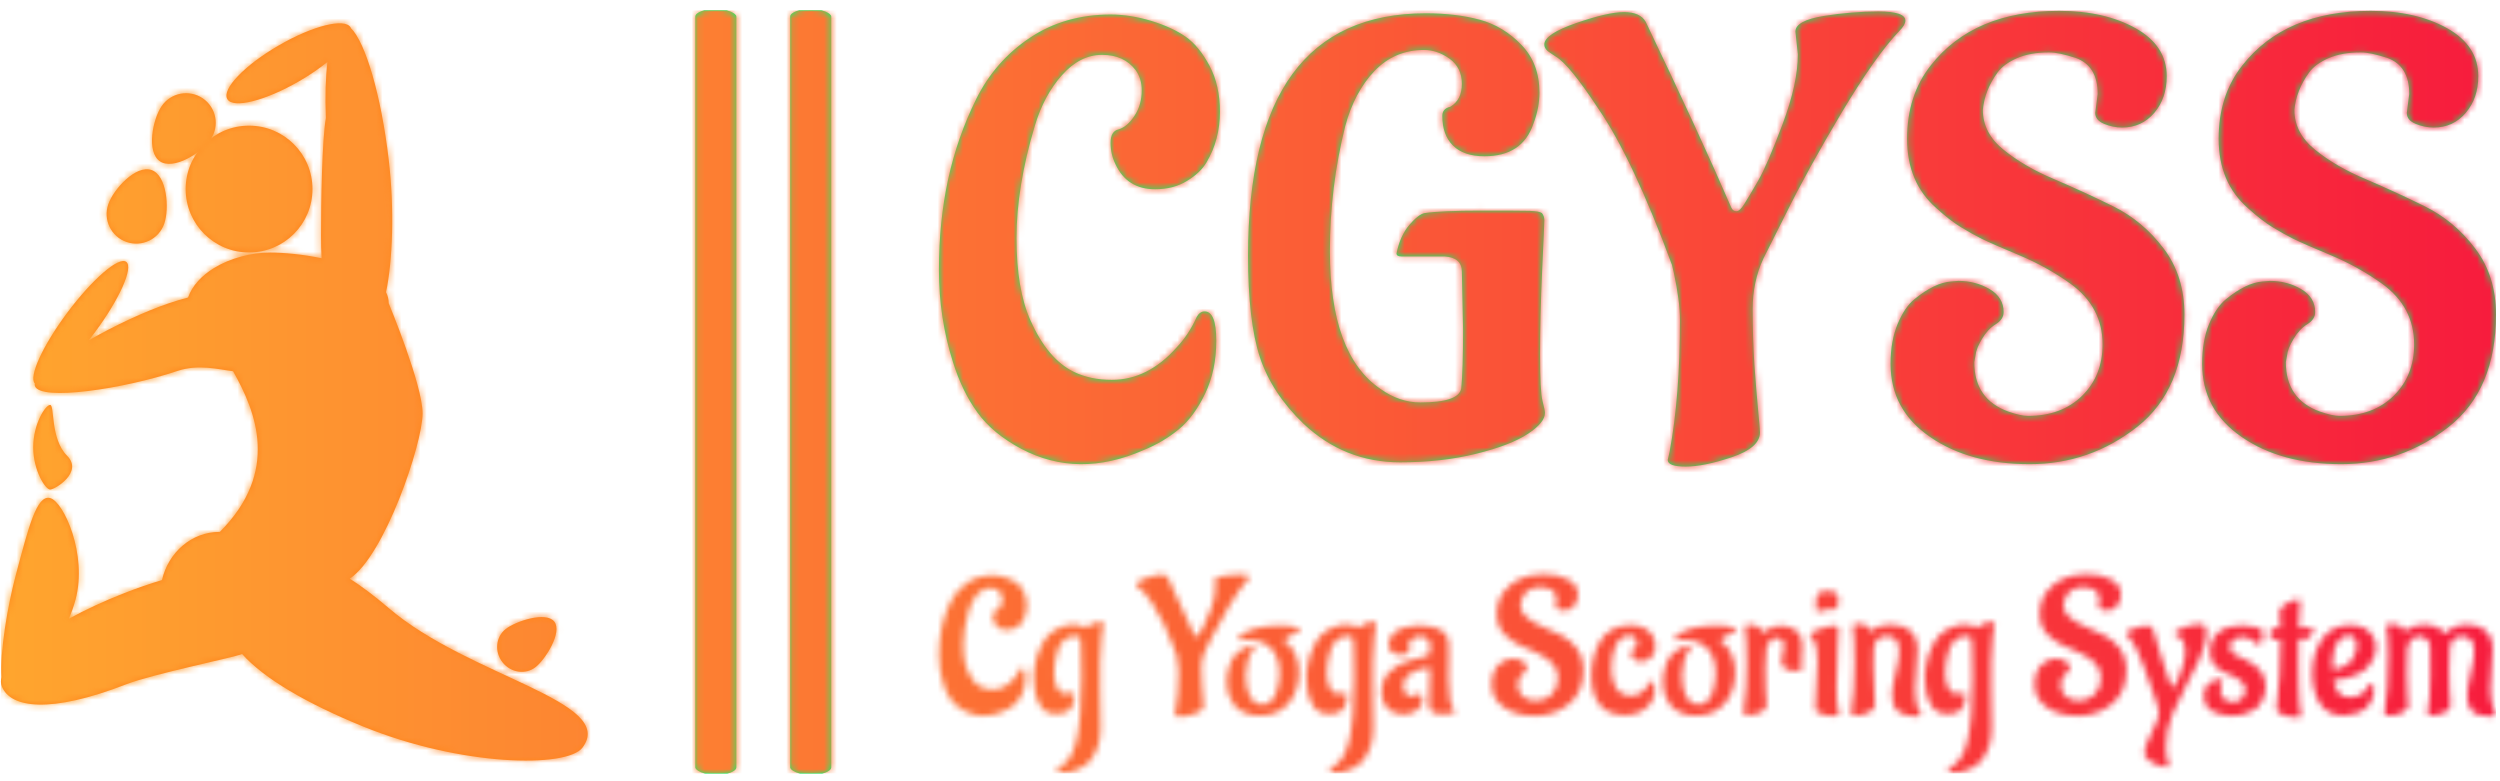 <svg xmlns="http://www.w3.org/2000/svg" version="1.1" xmlns:xlink="http://www.w3.org/1999/xlink" xmlns:svgjs="http://svgjs.dev/svgjs" width="240" height="75" viewBox="0 0 1500 458"><g transform="matrix(1,0,0,1,-0.909,0.788)"><svg viewBox="0 0 396 121" data-background-color="#ffffff" preserveAspectRatio="xMidYMid meet" height="458" width="1500" xmlns="http://www.w3.org/2000/svg" xmlns:xlink="http://www.w3.org/1999/xlink"><g id="tight-bounds" transform="matrix(1,0,0,1,0.24,-0.208)"><svg viewBox="0 0 395.52 121.416" height="121.416" width="395.52"><g><svg viewBox="0 0 633.757 194.55" height="121.416" width="395.52"><g><rect width="10.439" height="194.55" x="176.369" y="0" fill="#01ff70" opacity="1" stroke-width="0" stroke="transparent" fill-opacity="1" class="rect-qz-0" data-fill-palette-color="primary" rx="1%" id="qz-0" data-palette-color="#01ff70"></rect></g><g><rect width="10.439" height="194.55" x="200.471" y="0" fill="#01ff70" opacity="1" stroke-width="0" stroke="transparent" fill-opacity="1" class="rect-qz-1" data-fill-palette-color="primary" rx="1%" id="qz-1" data-palette-color="#01ff70"></rect></g><g transform="matrix(1,0,0,1,238.237,0.484)"><svg viewBox="0 0 395.52 193.582" height="193.582" width="395.52"><g id="textblocktransform"><svg viewBox="0 0 395.52 193.582" height="193.582" width="395.52" id="textblock"><g><svg viewBox="0 0 395.52 115.754" height="115.754" width="395.52"><g transform="matrix(1,0,0,1,0,0)"><svg width="395.52" viewBox="1.35 -36.05 127.44 37.3" height="115.754" data-palette-color="#01ff70"><g class="wordmark-text-0" data-fill-palette-color="primary" id="text-0"><path d="M23.1-11.45L23.1-11.45Q24.05-11.45 24.05-9.05 24.05-6.65 23.15-4.75 22.25-2.85 20.98-1.8 19.7-0.75 18.1-0.1L18.1-0.1Q12.75 2.25 8.1-0.2L8.1-0.2Q5.75-1.45 4.5-3.18 3.25-4.9 2.5-7.3L2.5-7.3Q1.35-10.9 1.35-14.85 1.35-18.8 2.1-22.25 2.85-25.7 4.4-28.83 5.95-31.95 8.8-33.85 11.65-35.75 15.4-35.75L15.4-35.75Q17-35.75 18.73-35.23 20.45-34.7 21.55-33.93 22.65-33.15 23.5-31.55 24.35-29.95 24.35-27.8L24.35-27.8Q24.35-25.5 23.25-23.65L23.25-23.65Q22.75-22.8 21.65-22.13 20.55-21.45 19.05-21.45L19.05-21.45Q16.75-21.45 15.8-23.5L15.8-23.5Q15.4-24.3 15.4-25.25 15.4-26.2 16.05-26.35L16.05-26.35Q16.75-26.55 17.35-27.45 17.95-28.35 17.95-29.55L17.95-29.55Q17.95-30.5 17.45-31.2L17.45-31.2Q16.5-32.45 14.7-32.45 12.9-32.45 11.43-30.8 9.95-29.15 9.2-26.65L9.2-26.65Q7.7-21.65 7.7-17.45L7.7-17.45Q7.7-13.25 8.85-10.7L8.85-10.7Q10.25-7.55 12.4-6.5L12.4-6.5Q13.75-5.85 15.5-5.85L15.5-5.85Q18.45-5.85 20.8-8.5L20.8-8.5Q21.8-9.55 22.45-11L22.45-11Q22.7-11.45 23.1-11.45ZM44.25-9.95L44.15-14.7Q44.15-15.85 42.75-15.95L42.75-15.95 39.2-15.95Q38.8-15.95 38.8-16.2L38.8-16.2Q39.1-17.65 39.85-18.53 40.6-19.4 41.1-19.5L41.1-19.5Q42.5-19.7 45.7-19.7 48.9-19.7 49.7-19.68 50.5-19.65 50.7-19.5L50.7-19.5Q50.9-19.25 50.9-18.93 50.9-18.6 50.72-14.78 50.55-10.95 50.55-7.93 50.55-4.9 50.75-4.13 50.95-3.35 50.95-3.15L50.95-3.15Q50.95-2.35 49.55-1.43 48.15-0.5 45.32 0.2 42.5 0.9 39.1 0.9L39.1 0.9Q34.55 0.9 31.2-2.25L31.2-2.25Q28.6-4.75 27.62-7.7 26.65-10.65 26.65-16L26.65-16Q26.65-35.85 41.2-35.85L41.2-35.85Q43.65-35.85 45.6-35.33 47.55-34.8 49.02-33.27 50.5-31.75 50.5-29.35L50.5-29.35Q50.5-28.1 50-26.8L50-26.8Q49.1-24.15 46-24.15L46-24.15Q44.3-24.15 43.42-25.03 42.55-25.9 42.55-27.45L42.55-27.45Q42.55-28.05 43.2-28.2L43.2-28.2Q44.15-28.75 44.15-30.08 44.15-31.4 43.15-32.13 42.15-32.85 41.05-32.85L41.05-32.85Q38.65-32.85 37-31.13 35.35-29.4 34.6-26.6L34.6-26.6Q33.35-21.6 33.35-16.4L33.35-16.4Q33.35-7.9 37.5-5.1L37.5-5.1Q39.05-4 40.75-4L40.75-4Q43.9-4 44.1-5.15L44.1-5.15Q44.25-6.7 44.25-9.95L44.25-9.95ZM71.65-32.5L71.65-32.5 71.45-34.35Q71.45-35.25 73.75-35.63 76.05-36 78.25-36 80.45-36 80.45-35.25L80.45-35.25Q80.45-34.9 79.95-34.4L79.95-34.4Q78-32.35 75.22-27.7 72.45-23.05 70.65-19.4L70.65-19.4 68.84-15.8Q67.95-13.9 67.95-11.63 67.95-9.35 68.09-7.13 68.25-4.9 68.4-3.35 68.55-1.8 68.55-1.55L68.55-1.55Q68.55-0.3 66.25 0.48 63.95 1.25 62.47 1.25 61 1.25 61 0.7L61 0.7 61.15 0.05Q62-4.5 62-10.75L62-10.75Q62-12.3 61.5-14.6L61.5-14.6 61.35-15.25Q58.15-23.9 55.35-28L55.35-28Q52.95-31.65 51.85-32.3L51.85-32.3 51.4-32.6Q50.9-32.9 50.9-33.3L50.9-33.3Q50.9-34.15 53.5-35.05 56.1-35.95 57.42-35.95 58.75-35.95 59.2-35.15L59.2-35.15Q63.7-25.75 66.2-19.95L66.2-19.95Q66.34-19.65 66.62-19.65 66.9-19.65 67.27-20.25 67.65-20.85 68.4-22.15 69.15-23.45 70.4-26.78 71.65-30.1 71.65-32.5ZM95.99-27.7L95.99-27.7 96.19-29.25Q96.19-31.55 94.39-32.2L94.39-32.2Q92.99-32.65 92.24-32.65L92.24-32.65 92.19-32.65Q90.69-32.65 89.59-32.18 88.49-31.7 87.99-31L87.99-31Q86.94-29.55 86.79-27.95L86.79-27.95Q86.79-26.05 88.49-24.68 90.19-23.3 92.62-22.28 95.04-21.25 97.47-20.05 99.89-18.85 101.59-16.6 103.29-14.35 103.29-11.2L103.29-11.2Q103.29-5.05 99.42-2 95.54 1.05 90.62 1.05 85.69 1.05 82.47-1.18 79.24-3.4 79.24-7.15L79.24-7.15 79.24-7.2Q79.24-9.05 79.82-10.43 80.39-11.8 81.19-12.45L81.19-12.45Q82.84-13.8 84.19-13.9L84.19-13.9 84.79-13.95Q86.19-13.95 87.34-13.28 88.49-12.6 88.49-11.4L88.49-11.4Q88.49-10.8 87.84-10.4 87.19-10 86.72-9.2 86.24-8.4 86.19-7.85L86.19-7.85 86.09-7.3Q86.09-4.25 88.89-3.25L88.89-3.25Q89.89-2.9 90.49-2.9L90.49-2.9Q93.24-2.9 94.92-4.55 96.59-6.2 96.59-8.75L96.59-8.75Q96.59-11.8 93.99-13.7L93.99-13.7Q92.04-15.1 89.77-16.05 87.49-17 86.69-17.4 85.89-17.8 84.99-18.35 84.09-18.9 82.99-19.9L82.99-19.9Q80.59-22 80.59-25.58 80.59-29.15 82.54-31.6L82.54-31.6Q86.04-36.05 93.04-36.05L93.04-36.05Q96.74-36.05 99.29-34.63 101.84-33.2 101.84-30.7L101.84-30.7Q101.84-28.9 100.82-27.7 99.79-26.5 98.19-26.5L98.19-26.5Q97.44-26.5 96.72-26.8 95.99-27.1 95.99-27.7ZM121.49-27.7L121.49-27.7 121.69-29.25Q121.69-31.55 119.89-32.2L119.89-32.2Q118.49-32.65 117.74-32.65L117.74-32.65 117.69-32.65Q116.19-32.65 115.09-32.18 113.99-31.7 113.49-31L113.49-31Q112.44-29.55 112.29-27.95L112.29-27.95Q112.29-26.05 113.99-24.68 115.69-23.3 118.12-22.28 120.54-21.25 122.97-20.05 125.39-18.85 127.09-16.6 128.79-14.35 128.79-11.2L128.79-11.2Q128.79-5.05 124.92-2 121.04 1.05 116.12 1.05 111.19 1.05 107.97-1.18 104.74-3.4 104.74-7.15L104.74-7.15 104.74-7.2Q104.74-9.05 105.31-10.43 105.89-11.8 106.69-12.45L106.69-12.45Q108.34-13.8 109.69-13.9L109.69-13.9 110.29-13.95Q111.69-13.95 112.84-13.28 113.99-12.6 113.99-11.4L113.99-11.4Q113.99-10.8 113.34-10.4 112.69-10 112.22-9.2 111.74-8.4 111.69-7.85L111.69-7.85 111.59-7.3Q111.59-4.25 114.39-3.25L114.39-3.25Q115.39-2.9 115.99-2.9L115.99-2.9Q118.74-2.9 120.42-4.55 122.09-6.2 122.09-8.75L122.09-8.75Q122.09-11.8 119.49-13.7L119.49-13.7Q117.54-15.1 115.27-16.05 112.99-17 112.19-17.4 111.39-17.8 110.49-18.35 109.59-18.9 108.49-19.9L108.49-19.9Q106.09-22 106.09-25.58 106.09-29.15 108.04-31.6L108.04-31.6Q111.54-36.05 118.54-36.05L118.54-36.05Q122.24-36.05 124.79-34.63 127.34-33.2 127.34-30.7L127.34-30.7Q127.34-28.9 126.31-27.7 125.29-26.5 123.69-26.5L123.69-26.5Q122.94-26.5 122.22-26.8 121.49-27.1 121.49-27.7Z" fill="#01ff70" data-fill-palette-color="primary"></path></g></svg></g></svg></g><g transform="matrix(1,0,0,1,0,143.081)"><svg viewBox="0 0 395.52 50.501" height="50.501" width="395.52"><g transform="matrix(1,0,0,1,0,0)"><svg width="395.52" viewBox="1.35 -36.05 407.6 52.05" height="50.501" data-palette-color="url(#d6bcfe94-6de4-498b-82b5-48b60ed6229f)"></svg></g></svg></g></svg></g></svg></g><g transform="matrix(1,0,0,1,0,3.639)"><svg viewBox="0 0 149.042 187.272" height="187.272" width="149.042"><g><svg xmlns="http://www.w3.org/2000/svg" xmlns:xlink="http://www.w3.org/1999/xlink" version="1.1" x="0" y="0" viewBox="0.001 0.001 79.583 99.996" enable-background="new 0 0 79.584 100" xml:space="preserve" width="149.042" height="187.272" class="icon-icon-0" data-fill-palette-color="accent" id="icon-0"><path d="M22.154 27.179c-0.725 2.097-3.014 3.21-5.111 2.484-2.097-0.725-3.21-3.014-2.484-5.111 0.725-2.097 3.764-5.38 5.862-4.654C22.518 20.623 22.879 25.082 22.154 27.179z" fill="#ff851b" data-fill-palette-color="accent"></path><path d="M21.798 11.237c-1.25 1.834-2.069 6.231-0.235 7.481 1.834 1.25 5.627-1.122 6.876-2.956 1.25-1.834 0.776-4.334-1.058-5.583S23.047 9.403 21.798 11.237z" fill="#ff851b" data-fill-palette-color="accent"></path><circle cx="33.657" cy="22.484" r="8.6" fill="#ff851b" data-fill-palette-color="accent"></circle><path d="M36.263 72.724l-0.149-0.057c0.023-0.011 0.057-0.023 0.092-0.034C36.228 72.655 36.251 72.69 36.263 72.724z" fill="#ff851b" data-fill-palette-color="accent"></path><path d="M36.263 72.724l-0.149-0.057c0.023-0.011 0.057-0.023 0.092-0.034C36.228 72.655 36.251 72.69 36.263 72.724z" fill="#ff851b" data-fill-palette-color="accent"></path><path d="M4.381 57.501c0-3.17 1.662-5.74 2.296-5.74s0 4.592 2.296 6.888c2.242 2.242-1.662 4.592-2.296 4.592S4.381 60.671 4.381 57.501z" fill="#ff851b" data-fill-palette-color="accent"></path><path d="M52.6 79.314c-1.929-1.653-3.697-2.974-5.293-3.995 4.73-3.077 9.885-18.289 9.885-22.41 0-3.903-4.592-14.925-4.592-14.925 0-0.54-0.126-1.045-0.367-1.515 0.896-4.202 1.16-11.24 0.367-17.967-1.022-8.748-3.169-15.947-5.132-17.841 0-0.034-0.023-0.057-0.034-0.092-0.781-1.332-5.155-0.241-9.77 2.445-4.627 2.675-7.738 5.936-6.957 7.267 0.769 1.343 5.143 0.241 9.759-2.434 1.447-0.838 2.744-1.734 3.823-2.606-0.253 2.078-0.333 4.673-0.218 7.6-0.528 3.134-0.654 11.4-0.654 15.958 0 1.068 0.023 2.09 0.08 3.065-2.56-0.528-5.143-0.769-6.969-0.769-2.537 0-5.407 0.735-7.646 2.112-1.63 1.01-2.916 2.342-3.502 3.984-0.838 0.218-1.722 0.482-2.629 0.792-3.226 1.091-7.348 3.019-10.849 5.029 0.253-0.321 0.517-0.654 0.769-0.999 3.41-4.569 5.339-8.898 4.328-9.655-1.022-0.758-4.604 2.342-8.014 6.911-3.318 4.455-5.247 8.668-4.386 9.586-0.023 0.126-0.023 0.23 0.011 0.333 0.7 2.101 12.078 0.402 19.288-2.021 2.928-0.987 5.568-0.218 7.589 0.023 3.134 5.522 6.36 13.593-1.791 21.791h-0.057c-3.777 0-6.934 2.778-7.795 6.533-1.653 0.494-3.352 1.079-5.086 1.757-2.755 1.079-5.304 2.262-7.543 3.49 0.367-0.861 0.677-1.734 0.907-2.595 1.642-6.119-1.607-13.283-3.444-13.777-1.837-0.494-2.962 4.11-4.604 10.229-1.205 4.478-2.239 10.792-1.986 14.052-0.126 0.459-0.115 0.873 0.034 1.251 1.148 2.951 6.544 3.754 16.888-0.276 3.548-1.378 14.753-3.674 15.706-4.099 2.974 3.318 8.714 6.693 16.44 9.839 13.26 5.407 27.634 5.649 29.724 2.847C83.598 91.943 63.472 88.637 52.6 79.314zM36.114 72.667c0.023-0.011 0.057-0.023 0.092-0.034 0.023 0.023 0.046 0.057 0.057 0.092L36.114 72.667z" fill="#ff851b" data-fill-palette-color="accent"></path><path d="M72.521 87.317c1.357-1.068 3.655-4.746 2.533-6.172-1.122-1.426-5.238-0.06-6.595 1.008s-1.548 3.089-0.427 4.515C69.154 88.094 71.164 88.385 72.521 87.317z" fill="#ff851b" data-fill-palette-color="accent"></path><path d="M36.263 72.724l-0.149-0.057c0.023-0.011 0.057-0.023 0.092-0.034C36.228 72.655 36.251 72.69 36.263 72.724z" fill="#ff851b" data-fill-palette-color="accent"></path></svg></g></svg></g></svg></g><defs></defs><mask id="92014d6b-6316-4049-9e44-441046b007de"><g id="SvgjsG1295"><svg viewBox="0 0 395.52 121.416" height="121.416" width="395.52"><g><svg viewBox="0 0 633.757 194.55" height="121.416" width="395.52"><g><rect width="10.439" height="194.55" x="176.369" y="0" fill="black" opacity="1" stroke-width="0" stroke="transparent" fill-opacity="1" class="rect-qz-0" rx="1%" id="SvgjsRect1294" data-palette-color="#01ff70"></rect></g><g><rect width="10.439" height="194.55" x="200.471" y="0" fill="black" opacity="1" stroke-width="0" stroke="transparent" fill-opacity="1" class="rect-qz-1" rx="1%" id="SvgjsRect1293" data-palette-color="#01ff70"></rect></g><g transform="matrix(1,0,0,1,238.237,0.484)"><svg viewBox="0 0 395.52 193.582" height="193.582" width="395.52"><g id="SvgjsG1292"><svg viewBox="0 0 395.52 193.582" height="193.582" width="395.52" id="SvgjsSvg1291"><g><svg viewBox="0 0 395.52 115.754" height="115.754" width="395.52"><g transform="matrix(1,0,0,1,0,0)"><svg width="395.52" viewBox="1.35 -36.05 127.44 37.3" height="115.754" data-palette-color="#01ff70"><g class="wordmark-text-0" data-fill-palette-color="primary" id="SvgjsG1290"><path d="M23.1-11.45L23.1-11.45Q24.05-11.45 24.05-9.05 24.05-6.65 23.15-4.75 22.25-2.85 20.98-1.8 19.7-0.75 18.1-0.1L18.1-0.1Q12.75 2.25 8.1-0.2L8.1-0.2Q5.75-1.45 4.5-3.18 3.25-4.9 2.5-7.3L2.5-7.3Q1.35-10.9 1.35-14.85 1.35-18.8 2.1-22.25 2.85-25.7 4.4-28.83 5.95-31.95 8.8-33.85 11.65-35.75 15.4-35.75L15.4-35.75Q17-35.75 18.73-35.23 20.45-34.7 21.55-33.93 22.65-33.15 23.5-31.55 24.35-29.95 24.35-27.8L24.35-27.8Q24.35-25.5 23.25-23.65L23.25-23.65Q22.75-22.8 21.65-22.13 20.55-21.45 19.05-21.45L19.05-21.45Q16.75-21.45 15.8-23.5L15.8-23.5Q15.4-24.3 15.4-25.25 15.4-26.2 16.05-26.35L16.05-26.35Q16.75-26.55 17.35-27.45 17.95-28.35 17.95-29.55L17.95-29.55Q17.95-30.5 17.45-31.2L17.45-31.2Q16.5-32.45 14.7-32.45 12.9-32.45 11.43-30.8 9.95-29.15 9.2-26.65L9.2-26.65Q7.7-21.65 7.7-17.45L7.7-17.45Q7.7-13.25 8.85-10.7L8.85-10.7Q10.25-7.55 12.4-6.5L12.4-6.5Q13.75-5.85 15.5-5.85L15.5-5.85Q18.45-5.85 20.8-8.5L20.8-8.5Q21.8-9.55 22.45-11L22.45-11Q22.7-11.45 23.1-11.45ZM44.25-9.95L44.15-14.7Q44.15-15.85 42.75-15.95L42.75-15.95 39.2-15.95Q38.8-15.95 38.8-16.2L38.8-16.2Q39.1-17.65 39.85-18.53 40.6-19.4 41.1-19.5L41.1-19.5Q42.5-19.7 45.7-19.7 48.9-19.7 49.7-19.68 50.5-19.65 50.7-19.5L50.7-19.5Q50.9-19.25 50.9-18.93 50.9-18.6 50.72-14.78 50.55-10.95 50.55-7.93 50.55-4.9 50.75-4.13 50.95-3.35 50.95-3.15L50.95-3.15Q50.95-2.35 49.55-1.43 48.15-0.5 45.32 0.2 42.5 0.9 39.1 0.9L39.1 0.9Q34.55 0.9 31.2-2.25L31.2-2.25Q28.6-4.75 27.62-7.7 26.65-10.65 26.65-16L26.65-16Q26.65-35.85 41.2-35.85L41.2-35.85Q43.65-35.85 45.6-35.33 47.55-34.8 49.02-33.27 50.5-31.75 50.5-29.35L50.5-29.35Q50.5-28.1 50-26.8L50-26.8Q49.1-24.15 46-24.15L46-24.15Q44.3-24.15 43.42-25.03 42.55-25.9 42.55-27.45L42.55-27.45Q42.55-28.05 43.2-28.2L43.2-28.2Q44.15-28.75 44.15-30.08 44.15-31.4 43.15-32.13 42.15-32.85 41.05-32.85L41.05-32.85Q38.65-32.85 37-31.13 35.35-29.4 34.6-26.6L34.6-26.6Q33.35-21.6 33.35-16.4L33.35-16.4Q33.35-7.9 37.5-5.1L37.5-5.1Q39.05-4 40.75-4L40.75-4Q43.9-4 44.1-5.15L44.1-5.15Q44.25-6.7 44.25-9.95L44.25-9.95ZM71.65-32.5L71.65-32.5 71.45-34.35Q71.45-35.25 73.75-35.63 76.05-36 78.25-36 80.45-36 80.45-35.25L80.45-35.25Q80.45-34.9 79.95-34.4L79.95-34.4Q78-32.35 75.22-27.7 72.45-23.05 70.65-19.4L70.65-19.4 68.84-15.8Q67.95-13.9 67.95-11.63 67.95-9.35 68.09-7.13 68.25-4.9 68.4-3.35 68.55-1.8 68.55-1.55L68.55-1.55Q68.55-0.3 66.25 0.48 63.95 1.25 62.47 1.25 61 1.25 61 0.7L61 0.7 61.15 0.05Q62-4.5 62-10.75L62-10.75Q62-12.3 61.5-14.6L61.5-14.6 61.35-15.25Q58.15-23.9 55.35-28L55.35-28Q52.95-31.65 51.85-32.3L51.85-32.3 51.4-32.6Q50.9-32.9 50.9-33.3L50.9-33.3Q50.9-34.15 53.5-35.05 56.1-35.95 57.42-35.95 58.75-35.95 59.2-35.15L59.2-35.15Q63.7-25.75 66.2-19.95L66.2-19.95Q66.34-19.65 66.62-19.65 66.9-19.65 67.27-20.25 67.65-20.85 68.4-22.15 69.15-23.45 70.4-26.78 71.65-30.1 71.65-32.5ZM95.99-27.7L95.99-27.7 96.19-29.25Q96.19-31.55 94.39-32.2L94.39-32.2Q92.99-32.65 92.24-32.65L92.24-32.65 92.19-32.65Q90.69-32.65 89.59-32.18 88.49-31.7 87.99-31L87.99-31Q86.94-29.55 86.79-27.95L86.79-27.95Q86.79-26.05 88.49-24.68 90.19-23.3 92.62-22.28 95.04-21.25 97.47-20.05 99.89-18.85 101.59-16.6 103.29-14.35 103.29-11.2L103.29-11.2Q103.29-5.05 99.42-2 95.54 1.05 90.62 1.05 85.69 1.05 82.47-1.18 79.24-3.4 79.24-7.15L79.24-7.15 79.24-7.2Q79.24-9.05 79.82-10.43 80.39-11.8 81.19-12.45L81.19-12.45Q82.84-13.8 84.19-13.9L84.19-13.9 84.79-13.95Q86.19-13.95 87.34-13.28 88.49-12.6 88.49-11.4L88.49-11.4Q88.49-10.8 87.84-10.4 87.19-10 86.72-9.2 86.24-8.4 86.19-7.85L86.19-7.85 86.09-7.3Q86.09-4.25 88.89-3.25L88.89-3.25Q89.89-2.9 90.49-2.9L90.49-2.9Q93.24-2.9 94.92-4.55 96.59-6.2 96.59-8.75L96.59-8.75Q96.59-11.8 93.99-13.7L93.99-13.7Q92.04-15.1 89.77-16.05 87.49-17 86.69-17.4 85.89-17.8 84.99-18.35 84.09-18.9 82.99-19.9L82.99-19.9Q80.59-22 80.59-25.58 80.59-29.15 82.54-31.6L82.54-31.6Q86.04-36.05 93.04-36.05L93.04-36.05Q96.74-36.05 99.29-34.63 101.84-33.2 101.84-30.7L101.84-30.7Q101.84-28.9 100.82-27.7 99.79-26.5 98.19-26.5L98.19-26.5Q97.44-26.5 96.72-26.8 95.99-27.1 95.99-27.7ZM121.49-27.7L121.49-27.7 121.69-29.25Q121.69-31.55 119.89-32.2L119.89-32.2Q118.49-32.65 117.74-32.65L117.74-32.65 117.69-32.65Q116.19-32.65 115.09-32.18 113.99-31.7 113.49-31L113.49-31Q112.44-29.55 112.29-27.95L112.29-27.95Q112.29-26.05 113.99-24.68 115.69-23.3 118.12-22.28 120.54-21.25 122.97-20.05 125.39-18.85 127.09-16.6 128.79-14.35 128.79-11.2L128.79-11.2Q128.79-5.05 124.92-2 121.04 1.05 116.12 1.05 111.19 1.05 107.97-1.18 104.74-3.4 104.74-7.15L104.74-7.15 104.74-7.2Q104.74-9.05 105.31-10.43 105.89-11.8 106.69-12.45L106.69-12.45Q108.34-13.8 109.69-13.9L109.69-13.9 110.29-13.95Q111.69-13.95 112.84-13.28 113.99-12.6 113.99-11.4L113.99-11.4Q113.99-10.8 113.34-10.4 112.69-10 112.22-9.2 111.74-8.4 111.69-7.85L111.69-7.85 111.59-7.3Q111.59-4.25 114.39-3.25L114.39-3.25Q115.39-2.9 115.99-2.9L115.99-2.9Q118.74-2.9 120.42-4.55 122.09-6.2 122.09-8.75L122.09-8.75Q122.09-11.8 119.49-13.7L119.49-13.7Q117.54-15.1 115.27-16.05 112.99-17 112.19-17.4 111.39-17.8 110.49-18.35 109.59-18.9 108.49-19.9L108.49-19.9Q106.09-22 106.09-25.58 106.09-29.15 108.04-31.6L108.04-31.6Q111.54-36.05 118.54-36.05L118.54-36.05Q122.24-36.05 124.79-34.63 127.34-33.2 127.34-30.7L127.34-30.7Q127.34-28.9 126.31-27.7 125.29-26.5 123.69-26.5L123.69-26.5Q122.94-26.5 122.22-26.8 121.49-27.1 121.49-27.7Z" fill="black"></path></g></svg></g></svg></g><g transform="matrix(1,0,0,1,0,143.081)"><svg viewBox="0 0 395.52 50.501" height="50.501" width="395.52"><g transform="matrix(1,0,0,1,0,0)"><svg width="395.52" viewBox="1.35 -36.05 407.6 52.05" height="50.501" data-palette-color="url(#d6bcfe94-6de4-498b-82b5-48b60ed6229f)"><path d="M23.1-11.45L23.1-11.45Q24.05-11.45 24.05-9.05 24.05-6.65 23.15-4.75 22.25-2.85 20.98-1.8 19.7-0.75 18.1-0.1L18.1-0.1Q12.75 2.25 8.1-0.2L8.1-0.2Q5.75-1.45 4.5-3.18 3.25-4.9 2.5-7.3L2.5-7.3Q1.35-10.9 1.35-14.85 1.35-18.8 2.1-22.25 2.85-25.7 4.4-28.83 5.95-31.95 8.8-33.85 11.65-35.75 15.4-35.75L15.4-35.75Q17-35.75 18.73-35.23 20.45-34.7 21.55-33.93 22.65-33.15 23.5-31.55 24.35-29.95 24.35-27.8L24.35-27.8Q24.35-25.5 23.25-23.65L23.25-23.65Q22.75-22.8 21.65-22.13 20.55-21.45 19.05-21.45L19.05-21.45Q16.75-21.45 15.8-23.5L15.8-23.5Q15.4-24.3 15.4-25.25 15.4-26.2 16.05-26.35L16.05-26.35Q16.75-26.55 17.35-27.45 17.95-28.35 17.95-29.55L17.95-29.55Q17.95-30.5 17.45-31.2L17.45-31.2Q16.5-32.45 14.7-32.45 12.9-32.45 11.43-30.8 9.95-29.15 9.2-26.65L9.2-26.65Q7.7-21.65 7.7-17.45L7.7-17.45Q7.7-13.25 8.85-10.7L8.85-10.7Q10.25-7.55 12.4-6.5L12.4-6.5Q13.75-5.85 15.5-5.85L15.5-5.85Q18.45-5.85 20.8-8.5L20.8-8.5Q21.8-9.55 22.45-11L22.45-11Q22.7-11.45 23.1-11.45ZM30.1-20.18Q31.2-21.3 33-22.08 34.8-22.85 36.45-22.85 38.1-22.85 39.8-22.1L39.8-22.1Q40-22.1 40.1-22.2L40.1-22.2Q41.4-23.5 43.9-23.5L43.9-23.5Q44.5-23.5 44.5-22.95L44.5-22.95Q44.5-22.9 44.4-22.5 44.3-22.1 44.15-21.33 44-20.55 43.9-19.45L43.9-19.45Q43.55-16.6 43.52-13.15 43.5-9.7 43.5-6.25L43.5-6.25 43.65 4.25Q43.65 9.3 41.05 12.65L41.05 12.65Q40 14 37.87 15 35.75 16 32.9 16L32.9 16Q32.25 15.6 32.25 15.2 32.25 14.8 32.8 14.55L32.8 14.55Q35.95 13.1 37.3 7.68 38.65 2.25 38.65-8.8L38.65-8.8 38.55-15.8 38.4-19.2Q38.4-19.65 37-19.85L37-19.85Q35.2-19.85 33.97-18.68 32.75-17.5 32.3-15.6L32.3-15.6Q31.5-12.55 31.5-10.33 31.5-8.1 32.22-6.4 32.95-4.7 34.75-4.7L34.75-4.7Q35.25-4.7 35.67-4.9 36.1-5.1 36.25-5.1L36.25-5.1Q36.75-5.1 36.75-4.1 36.75-3.1 36.6-2.48 36.45-1.85 36-1.1L36-1.1Q35 0.55 32.1 0.55L32.1 0.55Q29.2 0.55 27.95-1.55L27.95-1.55Q26.65-3.7 26.45-5.4L26.45-5.4Q26.15-7.95 26.15-8.75 26.15-9.55 26.17-10.03 26.2-10.5 26.42-11.93 26.65-13.35 27.02-14.63 27.4-15.9 28.2-17.48 29-19.05 30.1-20.18ZM73.74-32.5L73.74-32.5 73.54-34.35Q73.54-35.25 75.84-35.63 78.14-36 80.34-36 82.54-36 82.54-35.25L82.54-35.25Q82.54-34.9 82.04-34.4L82.04-34.4Q80.09-32.35 77.32-27.7 74.54-23.05 72.74-19.4L72.74-19.4 70.94-15.8Q70.04-13.9 70.04-11.63 70.04-9.35 70.19-7.13 70.34-4.9 70.49-3.35 70.64-1.8 70.64-1.55L70.64-1.55Q70.64-0.3 68.34 0.48 66.04 1.25 64.57 1.25 63.09 1.25 63.09 0.7L63.09 0.7 63.24 0.05Q64.09-4.5 64.09-10.75L64.09-10.75Q64.09-12.3 63.59-14.6L63.59-14.6 63.44-15.25Q60.24-23.9 57.44-28L57.44-28Q55.04-31.65 53.94-32.3L53.94-32.3 53.49-32.6Q52.99-32.9 52.99-33.3L52.99-33.3Q52.99-34.15 55.59-35.05 58.19-35.95 59.52-35.95 60.84-35.95 61.29-35.15L61.29-35.15Q65.79-25.75 68.29-19.95L68.29-19.95Q68.44-19.65 68.72-19.65 68.99-19.65 69.37-20.25 69.74-20.85 70.49-22.15 71.24-23.45 72.49-26.78 73.74-30.1 73.74-32.5ZM82.09-18.85L82.09-18.85Q80.79-18.8 80.22-18.78 79.64-18.75 79.64-19.05 79.64-19.35 79.94-19.65L79.94-19.65Q83.14-22.6 90.74-22.6L90.74-22.6Q93.34-22.6 94.84-22.15L94.84-22.15 95.34-22Q95.94-21.75 95.94-21.45L95.94-21.45Q95.94-21.2 95.59-21.05L95.59-21.05Q94.24-20.65 92.99-19.78 91.74-18.9 91.74-18.55L91.74-18.55 92.04-18.2Q93.64-17.3 94.52-15.35 95.39-13.4 95.49-11.9L95.49-11.9 95.59-10.35Q95.59-5.4 92.84-2.2 90.09 1 85.34 1L85.34 1Q82.94 1 81.19 0.15 79.44-0.7 78.62-1.78 77.79-2.85 77.29-4.2L77.29-4.2Q76.69-6.05 76.69-8.03 76.69-10 77.37-12 78.04-14 78.92-14.95 79.79-15.9 80.89-16.5L80.89-16.5Q82.29-17.25 83.14-17.25 83.99-17.25 83.99-16.9L83.99-16.9 83.69-16.4Q82.59-15.1 82.12-13 81.64-10.9 81.64-9.28 81.64-7.65 82.04-6.05 82.44-4.45 82.94-3.68 83.44-2.9 84.09-2.5L84.09-2.5Q85.04-1.9 86.09-1.9 87.14-1.9 88.14-2.73 89.14-3.55 89.59-4.9L89.59-4.9Q90.49-7.4 90.49-10.05L90.49-10.05Q90.49-14.25 88.37-16.55 86.24-18.85 82.09-18.85ZM101.49-20.18Q102.59-21.3 104.39-22.08 106.19-22.85 107.84-22.85 109.49-22.85 111.19-22.1L111.19-22.1Q111.39-22.1 111.49-22.2L111.49-22.2Q112.79-23.5 115.29-23.5L115.29-23.5Q115.89-23.5 115.89-22.95L115.89-22.95Q115.89-22.9 115.79-22.5 115.69-22.1 115.54-21.33 115.39-20.55 115.29-19.45L115.29-19.45Q114.94-16.6 114.91-13.15 114.89-9.7 114.89-6.25L114.89-6.25 115.04 4.25Q115.04 9.3 112.44 12.65L112.44 12.65Q111.39 14 109.26 15 107.14 16 104.29 16L104.29 16Q103.64 15.6 103.64 15.2 103.64 14.8 104.19 14.55L104.19 14.55Q107.34 13.1 108.69 7.68 110.04 2.25 110.04-8.8L110.04-8.8 109.94-15.8 109.79-19.2Q109.79-19.65 108.39-19.85L108.39-19.85Q106.59-19.85 105.36-18.68 104.14-17.5 103.69-15.6L103.69-15.6Q102.89-12.55 102.89-10.33 102.89-8.1 103.61-6.4 104.34-4.7 106.14-4.7L106.14-4.7Q106.64-4.7 107.06-4.9 107.49-5.1 107.64-5.1L107.64-5.1Q108.14-5.1 108.14-4.1 108.14-3.1 107.99-2.48 107.84-1.85 107.39-1.1L107.39-1.1Q106.39 0.55 103.49 0.55L103.49 0.55Q100.59 0.55 99.34-1.55L99.34-1.55Q98.04-3.7 97.84-5.4L97.84-5.4Q97.54-7.95 97.54-8.75 97.54-9.55 97.56-10.03 97.59-10.5 97.81-11.93 98.04-13.35 98.41-14.63 98.79-15.9 99.59-17.48 100.39-19.05 101.49-20.18ZM134.84-15L134.84-15 134.74-8.6Q134.74-1.95 136.19-0.6L136.19-0.6Q136.39-0.4 136.39-0.15L136.39-0.15Q136.39 0.6 133.16 0.6 129.94 0.6 129.74-1.3L129.74-1.3Q129.69-1.75 129.69-3.15L129.69-3.15 129.89-11.15Q129.89-11.5 129.49-11.5L129.49-11.5Q127.09-11.5 124.99-10.15 122.89-8.8 122.89-6.7L122.89-6.7Q122.89-5.6 123.49-4.85 124.09-4.1 124.96-4.1 125.84-4.1 126.41-4.45 126.99-4.8 127.09-4.85L127.09-4.85Q127.94-4.75 127.94-3.08 127.94-1.4 126.39-0.38 124.84 0.65 123.14 0.65 121.44 0.65 120.21 0.05 118.99-0.55 118.44-1.3 117.89-2.05 117.54-3L117.54-3Q117.19-4.15 117.19-5L117.19-5Q117.19-8.5 119.39-10.6 121.59-12.7 125.04-13.6L125.04-13.6Q129.59-14.5 129.79-15.25L129.79-15.25Q129.94-15.8 129.94-17.1L129.94-17.1Q129.94-19.75 127.24-19.75L127.24-19.75Q126.09-19.75 125.19-19.03 124.29-18.3 124.29-17.2L124.29-17.2 124.59-16Q124.49-15.15 122.79-15L122.79-15 122.24-14.95Q120.74-14.95 119.86-15.7 118.99-16.45 118.99-17.7L118.99-17.7Q118.99-18.5 119.51-19.48 120.04-20.45 120.84-21.05 121.64-21.65 123.31-22.13 124.99-22.6 126.54-22.6 128.09-22.6 128.94-22.5 129.79-22.4 131.26-22.03 132.74-21.65 133.71-20.6 134.69-19.55 134.76-18.38 134.84-17.2 134.84-15ZM162.78-27.7L162.78-27.7 162.98-29.25Q162.98-31.55 161.18-32.2L161.18-32.2Q159.78-32.65 159.03-32.65L159.03-32.65 158.98-32.65Q157.48-32.65 156.38-32.18 155.28-31.7 154.78-31L154.78-31Q153.73-29.55 153.58-27.95L153.58-27.95Q153.58-26.05 155.28-24.68 156.98-23.3 159.41-22.28 161.83-21.25 164.26-20.05 166.68-18.85 168.38-16.6 170.08-14.35 170.08-11.2L170.08-11.2Q170.08-5.05 166.21-2 162.33 1.05 157.41 1.05 152.48 1.05 149.26-1.18 146.03-3.4 146.03-7.15L146.03-7.15 146.03-7.2Q146.03-9.05 146.61-10.43 147.18-11.8 147.98-12.45L147.98-12.45Q149.63-13.8 150.98-13.9L150.98-13.9 151.58-13.95Q152.98-13.95 154.13-13.28 155.28-12.6 155.28-11.4L155.28-11.4Q155.28-10.8 154.63-10.4 153.98-10 153.51-9.2 153.03-8.4 152.98-7.85L152.98-7.85 152.88-7.3Q152.88-4.25 155.68-3.25L155.68-3.25Q156.68-2.9 157.28-2.9L157.28-2.9Q160.03-2.9 161.71-4.55 163.38-6.2 163.38-8.75L163.38-8.75Q163.38-11.8 160.78-13.7L160.78-13.7Q158.83-15.1 156.56-16.05 154.28-17 153.48-17.4 152.68-17.8 151.78-18.35 150.88-18.9 149.78-19.9L149.78-19.9Q147.38-22 147.38-25.58 147.38-29.15 149.33-31.6L149.33-31.6Q152.83-36.05 159.83-36.05L159.83-36.05Q163.53-36.05 166.08-34.63 168.63-33.2 168.63-30.7L168.63-30.7Q168.63-28.9 167.61-27.7 166.58-26.5 164.98-26.5L164.98-26.5Q164.23-26.5 163.51-26.8 162.78-27.1 162.78-27.7ZM188.73-5.75L188.73-5.75Q188.73-2.9 186.45-1.03 184.18 0.85 181.03 0.85L181.03 0.85Q176.43 0.85 174.28-1.93 172.13-4.7 172.13-9.45L172.13-9.45Q172.13-14.5 174.38-18.4L174.38-18.4Q175.48-20.4 177.53-21.55 179.58-22.7 182.33-22.7L182.33-22.7Q186.48-22.7 188.18-19.9L188.18-19.9Q188.88-18.75 188.88-17.2L188.88-17.2Q188.88-14.8 186.88-13.6L186.88-13.6Q186.08-13.15 185.4-13.15 184.73-13.15 184.3-13.23 183.88-13.3 183.18-13.9 182.48-14.5 182.48-15.55L182.48-15.55Q182.53-16.1 183.33-16.45L183.33-16.45Q184.08-16.9 184.08-18.05L184.08-18.05Q184.08-20 181.68-20L181.68-20Q181.08-20 180.25-19.48 179.43-18.95 178.88-18.13 178.33-17.3 177.85-15.53 177.38-13.75 177.38-12.13 177.38-10.5 177.5-9.68 177.63-8.85 178.05-7.43 178.48-6 179.65-5.1 180.83-4.2 182.58-4.2L182.58-4.2Q184.68-4.2 186.28-5.95L186.28-5.95Q186.93-6.65 187.33-7.65L187.33-7.65Q187.53-8.05 187.83-8.05L187.83-8.05Q188.28-8.05 188.5-7.23 188.73-6.4 188.73-5.75ZM196.28-18.85L196.28-18.85Q194.98-18.8 194.4-18.78 193.83-18.75 193.83-19.05 193.83-19.35 194.13-19.65L194.13-19.65Q197.33-22.6 204.93-22.6L204.93-22.6Q207.53-22.6 209.03-22.15L209.03-22.15 209.53-22Q210.13-21.75 210.13-21.45L210.13-21.45Q210.13-21.2 209.78-21.05L209.78-21.05Q208.43-20.65 207.18-19.78 205.93-18.9 205.93-18.55L205.93-18.55 206.23-18.2Q207.83-17.3 208.7-15.35 209.58-13.4 209.68-11.9L209.68-11.9 209.78-10.35Q209.78-5.4 207.03-2.2 204.28 1 199.53 1L199.53 1Q197.13 1 195.38 0.15 193.63-0.7 192.8-1.78 191.98-2.85 191.48-4.2L191.48-4.2Q190.88-6.05 190.88-8.03 190.88-10 191.55-12 192.23-14 193.1-14.95 193.98-15.9 195.08-16.5L195.08-16.5Q196.48-17.25 197.33-17.25 198.18-17.25 198.18-16.9L198.18-16.9 197.88-16.4Q196.78-15.1 196.3-13 195.83-10.9 195.83-9.28 195.83-7.65 196.23-6.05 196.63-4.45 197.13-3.68 197.63-2.9 198.28-2.5L198.28-2.5Q199.23-1.9 200.28-1.9 201.33-1.9 202.33-2.73 203.33-3.55 203.78-4.9L203.78-4.9Q204.68-7.4 204.68-10.05L204.68-10.05Q204.68-14.25 202.55-16.55 200.43-18.85 196.28-18.85ZM227.37-17.2L227.12-13.4 227.32-11.65Q227.32-10.7 225.52-10.7L225.52-10.7Q221.87-10.7 221.87-13.45L221.87-13.45Q221.87-14.1 222.22-15.25 222.57-16.4 222.57-17.25 222.57-18.1 222.07-18.73 221.57-19.35 220.62-19.35 219.67-19.35 219-18.68 218.32-18 218.17-17.3L218.17-17.3 217.97-16.6Q217.67-15.05 217.67-11.43 217.67-7.8 217.77-5.73 217.87-3.65 217.97-2.88 218.07-2.1 218.07-1.95L218.07-1.95Q218.07-0.7 216.52 0.08 214.97 0.85 213.42 0.85 211.87 0.85 211.87 0.2L211.87 0.2 212.12-1.35Q212.82-5.7 212.82-12.7 212.82-19.7 212.32-22.2L212.32-22.2Q212.32-22.8 213.37-22.8L213.37-22.8Q216.07-22.8 216.97-20.95L216.97-20.95Q217.02-20.75 217.15-20.75 217.27-20.75 217.82-21.2L217.82-21.2Q219.47-22.55 221.72-22.55L221.72-22.55Q223.12-22.55 224.52-22L224.52-22Q227.37-20.85 227.37-17.2L227.37-17.2ZM234.77-26.75L234.77-26.75 233.57-26.8Q232.22-26.8 231.82-26.15L231.82-26.15Q231.72-26 231.57-26L231.57-26Q230.92-26 230.92-28.23 230.92-30.45 231.6-31.05 232.27-31.65 233.95-31.65 235.62-31.65 236.22-31.08 236.82-30.5 236.82-29.15 236.82-27.8 236.37-27.28 235.92-26.75 234.77-26.75ZM230.77-1.5L230.77-1.5 231.32-13.15Q231.32-17.3 230.37-18.8L230.37-18.8Q230.07-19.3 229.67-19.55L229.67-19.55Q229.37-19.65 229.37-19.95L229.37-19.95Q229.37-20.85 231.92-21.7 234.47-22.55 235.65-22.55 236.82-22.55 236.87-21.95L236.87-21.95Q236.87-20.95 236.6-16.28 236.32-11.6 236.32-6.45 236.32-1.3 236.92-0.05L236.92-0.05Q237.07 0.2 237.07 0.45L237.07 0.45Q237.07 1.1 235.17 1.1 233.27 1.1 231.27 0.1L231.27 0.1Q230.77-0.15 230.77-1.5ZM240.12 0.35L240.12 0.35Q241.02-5.05 241.02-12.6 241.02-20.15 240.57-22.4L240.57-22.4Q240.57-23.05 242.07-23.05L242.07-23.05Q244.37-23.05 245.12-21.3L245.12-21.3Q245.17-21.15 245.37-21.15 245.57-21.15 245.67-21.25L245.67-21.25Q247.22-22.85 250.47-22.85 253.72-22.85 255.62-21.2 257.52-19.55 257.52-16.4L257.52-16.4Q257.52-14.5 257.19-11 256.87-7.5 256.87-5.8L256.87-5.8Q256.87-1.75 258.22 0.05L258.22 0.05Q258.42 0.3 258.42 0.55L258.42 0.55Q258.42 1.2 257.02 1.2L257.02 1.2Q250.82 1.2 250.82-4.3L250.82-4.3Q250.82-6.4 251.77-10.15 252.72-13.9 252.72-15.85L252.72-15.85Q252.72-19.85 249.42-19.85L249.42-19.85Q247.82-19.85 246.99-18.9 246.17-17.95 246.07-16.73 245.97-15.5 245.97-12.1L245.97-12.1Q245.97-6.9 246.32-3.05L246.32-3.05 246.42-1.95Q246.42-0.55 244.59 0.23 242.77 1 241.44 1 240.12 1 240.12 0.35ZM263.37-20.18Q264.47-21.3 266.27-22.08 268.07-22.85 269.72-22.85 271.37-22.85 273.07-22.1L273.07-22.1Q273.27-22.1 273.37-22.2L273.37-22.2Q274.67-23.5 277.17-23.5L277.17-23.5Q277.77-23.5 277.77-22.95L277.77-22.95Q277.77-22.9 277.67-22.5 277.57-22.1 277.42-21.33 277.27-20.55 277.17-19.45L277.17-19.45Q276.82-16.6 276.79-13.15 276.77-9.7 276.77-6.25L276.77-6.25 276.92 4.25Q276.92 9.3 274.32 12.65L274.32 12.65Q273.27 14 271.14 15 269.02 16 266.17 16L266.17 16Q265.52 15.6 265.52 15.2 265.52 14.8 266.07 14.55L266.07 14.55Q269.22 13.1 270.57 7.68 271.92 2.25 271.92-8.8L271.92-8.8 271.82-15.8 271.67-19.2Q271.67-19.65 270.27-19.85L270.27-19.85Q268.47-19.85 267.24-18.68 266.02-17.5 265.57-15.6L265.57-15.6Q264.77-12.55 264.77-10.33 264.77-8.1 265.49-6.4 266.22-4.7 268.02-4.7L268.02-4.7Q268.52-4.7 268.94-4.9 269.37-5.1 269.52-5.1L269.52-5.1Q270.02-5.1 270.02-4.1 270.02-3.1 269.87-2.48 269.72-1.85 269.27-1.1L269.27-1.1Q268.27 0.55 265.37 0.55L265.37 0.55Q262.47 0.55 261.22-1.55L261.22-1.55Q259.92-3.7 259.72-5.4L259.72-5.4Q259.42-7.95 259.42-8.75 259.42-9.55 259.44-10.03 259.47-10.5 259.69-11.93 259.92-13.35 260.29-14.63 260.67-15.9 261.47-17.48 262.27-19.05 263.37-20.18ZM304.91-27.7L304.91-27.7 305.11-29.25Q305.11-31.55 303.31-32.2L303.31-32.2Q301.91-32.65 301.16-32.65L301.16-32.65 301.11-32.65Q299.61-32.65 298.51-32.18 297.41-31.7 296.91-31L296.91-31Q295.86-29.55 295.71-27.95L295.71-27.95Q295.71-26.05 297.41-24.68 299.11-23.3 301.54-22.28 303.96-21.25 306.39-20.05 308.81-18.85 310.51-16.6 312.21-14.35 312.21-11.2L312.21-11.2Q312.21-5.05 308.34-2 304.46 1.05 299.54 1.05 294.61 1.05 291.39-1.18 288.16-3.4 288.16-7.15L288.16-7.15 288.16-7.2Q288.16-9.05 288.74-10.43 289.31-11.8 290.11-12.45L290.11-12.45Q291.76-13.8 293.11-13.9L293.11-13.9 293.71-13.95Q295.11-13.95 296.26-13.28 297.41-12.6 297.41-11.4L297.41-11.4Q297.41-10.8 296.76-10.4 296.11-10 295.64-9.2 295.16-8.4 295.11-7.85L295.11-7.85 295.01-7.3Q295.01-4.25 297.81-3.25L297.81-3.25Q298.81-2.9 299.41-2.9L299.41-2.9Q302.16-2.9 303.84-4.55 305.51-6.2 305.51-8.75L305.51-8.75Q305.51-11.8 302.91-13.7L302.91-13.7Q300.96-15.1 298.69-16.05 296.41-17 295.61-17.4 294.81-17.8 293.91-18.35 293.01-18.9 291.91-19.9L291.91-19.9Q289.51-22 289.51-25.58 289.51-29.15 291.46-31.6L291.46-31.6Q294.96-36.05 301.96-36.05L301.96-36.05Q305.66-36.05 308.21-34.63 310.76-33.2 310.76-30.7L310.76-30.7Q310.76-28.9 309.74-27.7 308.71-26.5 307.11-26.5L307.11-26.5Q306.36-26.5 305.64-26.8 304.91-27.1 304.91-27.7ZM323.36 13.85L323.36 13.85Q323.36 14.45 322.76 14.45L322.76 14.45 322.71 14.45Q321.06 14.45 318.98 13.3 316.91 12.15 316.91 10.65 316.91 9.15 318.81 5.43 320.71 1.7 320.71 0.45L320.71 0.45Q320.71-0.9 319.41-4.4L319.41-4.4Q317.76-8.95 316.78-11.8 315.81-14.65 314.68-16.82 313.56-19 313.06-19.4L313.06-19.4 312.56-19.75Q312.01-20.05 312.01-20.4L312.01-20.4Q312.01-21.1 314.18-21.83 316.36-22.55 318.01-22.55L318.01-22.55Q318.76-22.55 319.26-21.35L319.26-21.35Q320.16-19 321.21-14.85L321.21-14.85Q323.76-6.35 324.41-6.35L324.41-6.35Q324.86-6.35 326.23-9.85 327.61-13.35 327.61-15.5L327.61-15.5Q327.61-19.25 325.41-19.9L325.41-19.9Q324.91-20 324.91-20.4L324.91-20.4Q324.91-21.3 327.26-22.13 329.61-22.95 331.51-22.95L331.51-22.95Q333.16-22.95 333.16-20.8L333.16-20.8Q333.16-19.15 332.46-16.95 331.76-14.75 331.16-13.48 330.56-12.2 328.18-7.58 325.81-2.95 324.26 0.55L324.26 0.55Q322.56 4.75 322.56 9.1L322.56 9.1Q322.56 11.4 322.96 12.55 323.36 13.7 323.36 13.85ZM348.66-6.85L348.66-6.85Q348.66-4.7 347.83-3.1 347.01-1.5 345.96-0.75 344.91 0 343.46 0.45L343.46 0.45Q341.56 1.05 340.01 1.05L340.01 1.05Q336.76 1.05 334.61-0.23 332.46-1.5 332.46-4.3L332.46-4.3Q332.46-5.95 333.36-7L333.36-7Q334.76-8.55 336.71-8.55L336.71-8.55Q337.31-8.55 337.31-8L337.31-8Q337.31-7.95 337.08-7.23 336.86-6.5 336.86-5.4 336.86-4.3 337.73-3.45 338.61-2.6 339.86-2.6 341.11-2.6 341.86-3.03 342.61-3.45 342.91-4.1L342.91-4.1Q343.36-5 343.36-5.8L343.36-5.8Q343.36-7.25 341.91-8.3 340.46-9.35 338.71-9.95 336.96-10.55 335.51-11.95 334.06-13.35 334.06-15.45L334.06-15.45Q334.06-19.05 336.33-20.85 338.61-22.65 342.51-22.65L342.51-22.65Q344.21-22.65 346.08-22.18 347.96-21.7 347.96-20.58 347.96-19.45 347.58-18.5 347.21-17.55 346.66-17.55L346.66-17.55Q346.36-17.55 346.26-17.78 346.16-18 345.91-18.3 345.66-18.6 344.71-19.07 343.76-19.55 343.08-19.55 342.41-19.55 342.18-19.53 341.96-19.5 341.41-19.38 340.86-19.25 340.41-19L340.41-19Q339.26-18.35 339.26-17.1L339.26-17.1Q339.26-16.3 339.61-15.93 339.96-15.55 340.16-15.35 340.36-15.15 340.86-14.88 341.36-14.6 341.56-14.5 341.76-14.4 342.46-14.08 343.16-13.75 343.36-13.65L343.36-13.65Q348.66-11.15 348.66-6.85ZM349.9-19.5L349.9-19.5 350.05-21.5Q350.1-21.95 350.75-21.95L350.75-21.95 352.5-21.95 352.3-25.95 352.3-26.15Q352.3-27.3 354.05-28.35 355.8-29.4 357.25-29.4L357.25-29.4Q357.7-29.4 357.7-29L357.7-29 357.7-28.95Q357.5-27.6 357.3-22L357.3-22Q359.5-22 360.1-22.1 360.7-22.2 360.75-22.2L360.75-22.2Q361.1-22.2 361.1-21.6 361.1-21 360.55-20.08 360-19.15 359.35-19.1L359.35-19.1 357.25-19.1Q357.2-17.4 357.2-13.38 357.2-9.35 357.28-6.75 357.35-4.15 357.45-2.83 357.55-1.5 357.68-0.7 357.8 0.1 357.88 0.45 357.95 0.8 357.95 0.9L357.95 0.9Q357.95 1.4 357.3 1.45L357.3 1.45Q355.35 1.45 353.43 0.9 351.5 0.35 351.5-1L351.5-1Q352.55-9.4 352.55-19.05L352.55-19.05Q351.2-19.05 350.5-18.95L350.5-18.95 350.45-18.95Q350-18.95 349.9-19.5ZM366.1-12.7L366.1-12.7 366.15-11.45Q366.15-11.15 366.55-11.15L366.55-11.15Q368.15-11.3 369.35-11.98 370.55-12.65 371.15-13.5L371.15-13.5Q372.35-15.35 372.45-16.7L372.45-16.7 372.5-17.3Q372.5-20 370.35-20L370.35-20Q368.75-20 367.75-18.6L367.75-18.6Q366.1-16.4 366.1-12.7ZM377-6.05L377-6.05Q377-4.15 376.23-2.73 375.45-1.3 374.48-0.63 373.5 0.05 372.2 0.45L372.2 0.45Q370.55 0.95 369.05 0.95L369.05 0.95Q364.85 0.95 362.85-2.2 360.85-5.35 360.85-10.23 360.85-15.1 363.33-18.9 365.8-22.7 370.75-22.7L370.75-22.7Q375.25-22.7 376.85-19.55L376.85-19.55Q377.5-18.35 377.5-17.28 377.5-16.2 377.4-15.58 377.3-14.95 376.7-13.7 376.1-12.45 375.1-11.45 374.1-10.45 371.95-9.55 369.8-8.65 366.9-8.35L366.9-8.35Q366.5-8.35 366.5-8L366.5-8Q366.5-7.55 366.83-6.68 367.15-5.8 367.55-5.2L367.55-5.2Q368.65-3.8 370.8-3.8L370.8-3.8Q372.95-3.8 374.45-5.2L374.45-5.2Q375.25-5.95 375.75-7.05L375.75-7.05Q375.95-7.45 376.28-7.45 376.6-7.45 376.8-6.9 377-6.35 377-6.05ZM391.05 0.3L391.05 0.3Q391.75-3.2 391.75-9.53 391.75-15.85 391.7-17 391.65-18.15 391-18.85 390.35-19.55 389.87-19.65 389.4-19.75 388.55-19.75 387.7-19.75 386.9-18.98 386.1-18.2 385.95-17.4L385.95-17.4 385.75-16.6Q385.6-15.1 385.6-9.95 385.6-4.8 385.82-3.48 386.05-2.15 386.05-1.7 386.05-1.25 385.65-0.8L385.65-0.8Q383.95 1 380.85 1L380.85 1Q379.75 1 379.75 0.35L379.75 0.35Q380.75-5.65 380.75-14.95L380.75-14.95Q380.75-18.4 380.6-19.6L380.6-19.6 380.4-21.2Q380.35-21.75 380.2-22.4L380.2-22.4Q380.2-23 381.75-23L381.75-23Q384.05-23 384.8-21.3L384.8-21.3Q384.85-21.1 385-21.1 385.15-21.1 385.7-21.5L385.7-21.5Q387.35-22.8 390.15-22.8L390.15-22.8Q391.75-22.8 393.3-22.2 394.85-21.6 395.45-20.6L395.45-20.6Q395.5-20.5 395.6-20.5 395.7-20.5 395.9-20.7L395.9-20.7Q398-22.8 401.35-22.8L401.35-22.8Q405.8-22.8 407.45-19.6L407.45-19.6Q408.05-18.35 408.05-16.45 408.05-14.55 407.75-11.05 407.45-7.55 407.45-5.7 407.45-3.85 407.82-2.35 408.2-0.85 408.57-0.2 408.95 0.45 408.95 0.55L408.95 0.55Q408.95 1.2 407.55 1.2L407.55 1.2Q404.1 1.2 402.75-0.2 401.4-1.6 401.4-3.88 401.4-6.15 402.32-10.03 403.25-13.9 403.25-15.85L403.25-15.85Q403.25-19.8 400.05-19.8L400.05-19.8Q398.7-19.8 397.9-19 397.1-18.2 396.95-17.4L396.95-17.4 396.85-16.6Q396.65-14.3 396.65-11.05 396.65-7.8 396.75-5.98 396.85-4.15 396.95-3.13 397.05-2.1 397.05-1.9L397.05-1.9Q397.05-0.5 395.3 0.25 393.55 1 391.9 1L391.9 1Q391.05 1 391.05 0.3Z" opacity="1" transform="matrix(1,0,0,1,0,0)" fill="white" class="slogan-text-1" id="SvgjsPath1289"></path></svg></g></svg></g></svg></g></svg></g><g transform="matrix(1,0,0,1,0,3.639)"><svg viewBox="0 0 149.042 187.272" height="187.272" width="149.042"><g><svg xmlns="http://www.w3.org/2000/svg" xmlns:xlink="http://www.w3.org/1999/xlink" version="1.1" x="0" y="0" viewBox="0.001 0.001 79.583 99.996" enable-background="new 0 0 79.584 100" xml:space="preserve" width="149.042" height="187.272" class="icon-icon-0" data-fill-palette-color="accent" id="SvgjsSvg1288"><path d="M22.154 27.179c-0.725 2.097-3.014 3.21-5.111 2.484-2.097-0.725-3.21-3.014-2.484-5.111 0.725-2.097 3.764-5.38 5.862-4.654C22.518 20.623 22.879 25.082 22.154 27.179z" fill="black"></path><path d="M21.798 11.237c-1.25 1.834-2.069 6.231-0.235 7.481 1.834 1.25 5.627-1.122 6.876-2.956 1.25-1.834 0.776-4.334-1.058-5.583S23.047 9.403 21.798 11.237z" fill="black"></path><circle cx="33.657" cy="22.484" r="8.6" fill="black"></circle><path d="M36.263 72.724l-0.149-0.057c0.023-0.011 0.057-0.023 0.092-0.034C36.228 72.655 36.251 72.69 36.263 72.724z" fill="black"></path><path d="M36.263 72.724l-0.149-0.057c0.023-0.011 0.057-0.023 0.092-0.034C36.228 72.655 36.251 72.69 36.263 72.724z" fill="black"></path><path d="M4.381 57.501c0-3.17 1.662-5.74 2.296-5.74s0 4.592 2.296 6.888c2.242 2.242-1.662 4.592-2.296 4.592S4.381 60.671 4.381 57.501z" fill="black"></path><path d="M52.6 79.314c-1.929-1.653-3.697-2.974-5.293-3.995 4.73-3.077 9.885-18.289 9.885-22.41 0-3.903-4.592-14.925-4.592-14.925 0-0.54-0.126-1.045-0.367-1.515 0.896-4.202 1.16-11.24 0.367-17.967-1.022-8.748-3.169-15.947-5.132-17.841 0-0.034-0.023-0.057-0.034-0.092-0.781-1.332-5.155-0.241-9.77 2.445-4.627 2.675-7.738 5.936-6.957 7.267 0.769 1.343 5.143 0.241 9.759-2.434 1.447-0.838 2.744-1.734 3.823-2.606-0.253 2.078-0.333 4.673-0.218 7.6-0.528 3.134-0.654 11.4-0.654 15.958 0 1.068 0.023 2.09 0.08 3.065-2.56-0.528-5.143-0.769-6.969-0.769-2.537 0-5.407 0.735-7.646 2.112-1.63 1.01-2.916 2.342-3.502 3.984-0.838 0.218-1.722 0.482-2.629 0.792-3.226 1.091-7.348 3.019-10.849 5.029 0.253-0.321 0.517-0.654 0.769-0.999 3.41-4.569 5.339-8.898 4.328-9.655-1.022-0.758-4.604 2.342-8.014 6.911-3.318 4.455-5.247 8.668-4.386 9.586-0.023 0.126-0.023 0.23 0.011 0.333 0.7 2.101 12.078 0.402 19.288-2.021 2.928-0.987 5.568-0.218 7.589 0.023 3.134 5.522 6.36 13.593-1.791 21.791h-0.057c-3.777 0-6.934 2.778-7.795 6.533-1.653 0.494-3.352 1.079-5.086 1.757-2.755 1.079-5.304 2.262-7.543 3.49 0.367-0.861 0.677-1.734 0.907-2.595 1.642-6.119-1.607-13.283-3.444-13.777-1.837-0.494-2.962 4.11-4.604 10.229-1.205 4.478-2.239 10.792-1.986 14.052-0.126 0.459-0.115 0.873 0.034 1.251 1.148 2.951 6.544 3.754 16.888-0.276 3.548-1.378 14.753-3.674 15.706-4.099 2.974 3.318 8.714 6.693 16.44 9.839 13.26 5.407 27.634 5.649 29.724 2.847C83.598 91.943 63.472 88.637 52.6 79.314zM36.114 72.667c0.023-0.011 0.057-0.023 0.092-0.034 0.023 0.023 0.046 0.057 0.057 0.092L36.114 72.667z" fill="black"></path><path d="M72.521 87.317c1.357-1.068 3.655-4.746 2.533-6.172-1.122-1.426-5.238-0.06-6.595 1.008s-1.548 3.089-0.427 4.515C69.154 88.094 71.164 88.385 72.521 87.317z" fill="black"></path><path d="M36.263 72.724l-0.149-0.057c0.023-0.011 0.057-0.023 0.092-0.034C36.228 72.655 36.251 72.69 36.263 72.724z" fill="black"></path></svg></g></svg></g></svg></g><defs><mask></mask></defs></svg><rect width="395.52" height="121.416" fill="black" stroke="none" visibility="hidden"></rect></g></mask><linearGradient x1="0" x2="1" y1="0.5" y2="0.5" id="d6bcfe94-6de4-498b-82b5-48b60ed6229f"><stop stop-color="#ffa62e" offset="0"></stop><stop stop-color="#f71b3d" offset="1"></stop></linearGradient><rect width="395.52" height="121.416" fill="url(#d6bcfe94-6de4-498b-82b5-48b60ed6229f)" mask="url(#92014d6b-6316-4049-9e44-441046b007de)" data-fill-palette-color="secondary"></rect></svg><rect width="395.52" height="121.416" fill="none" stroke="none" visibility="hidden"></rect></g></svg></g></svg>